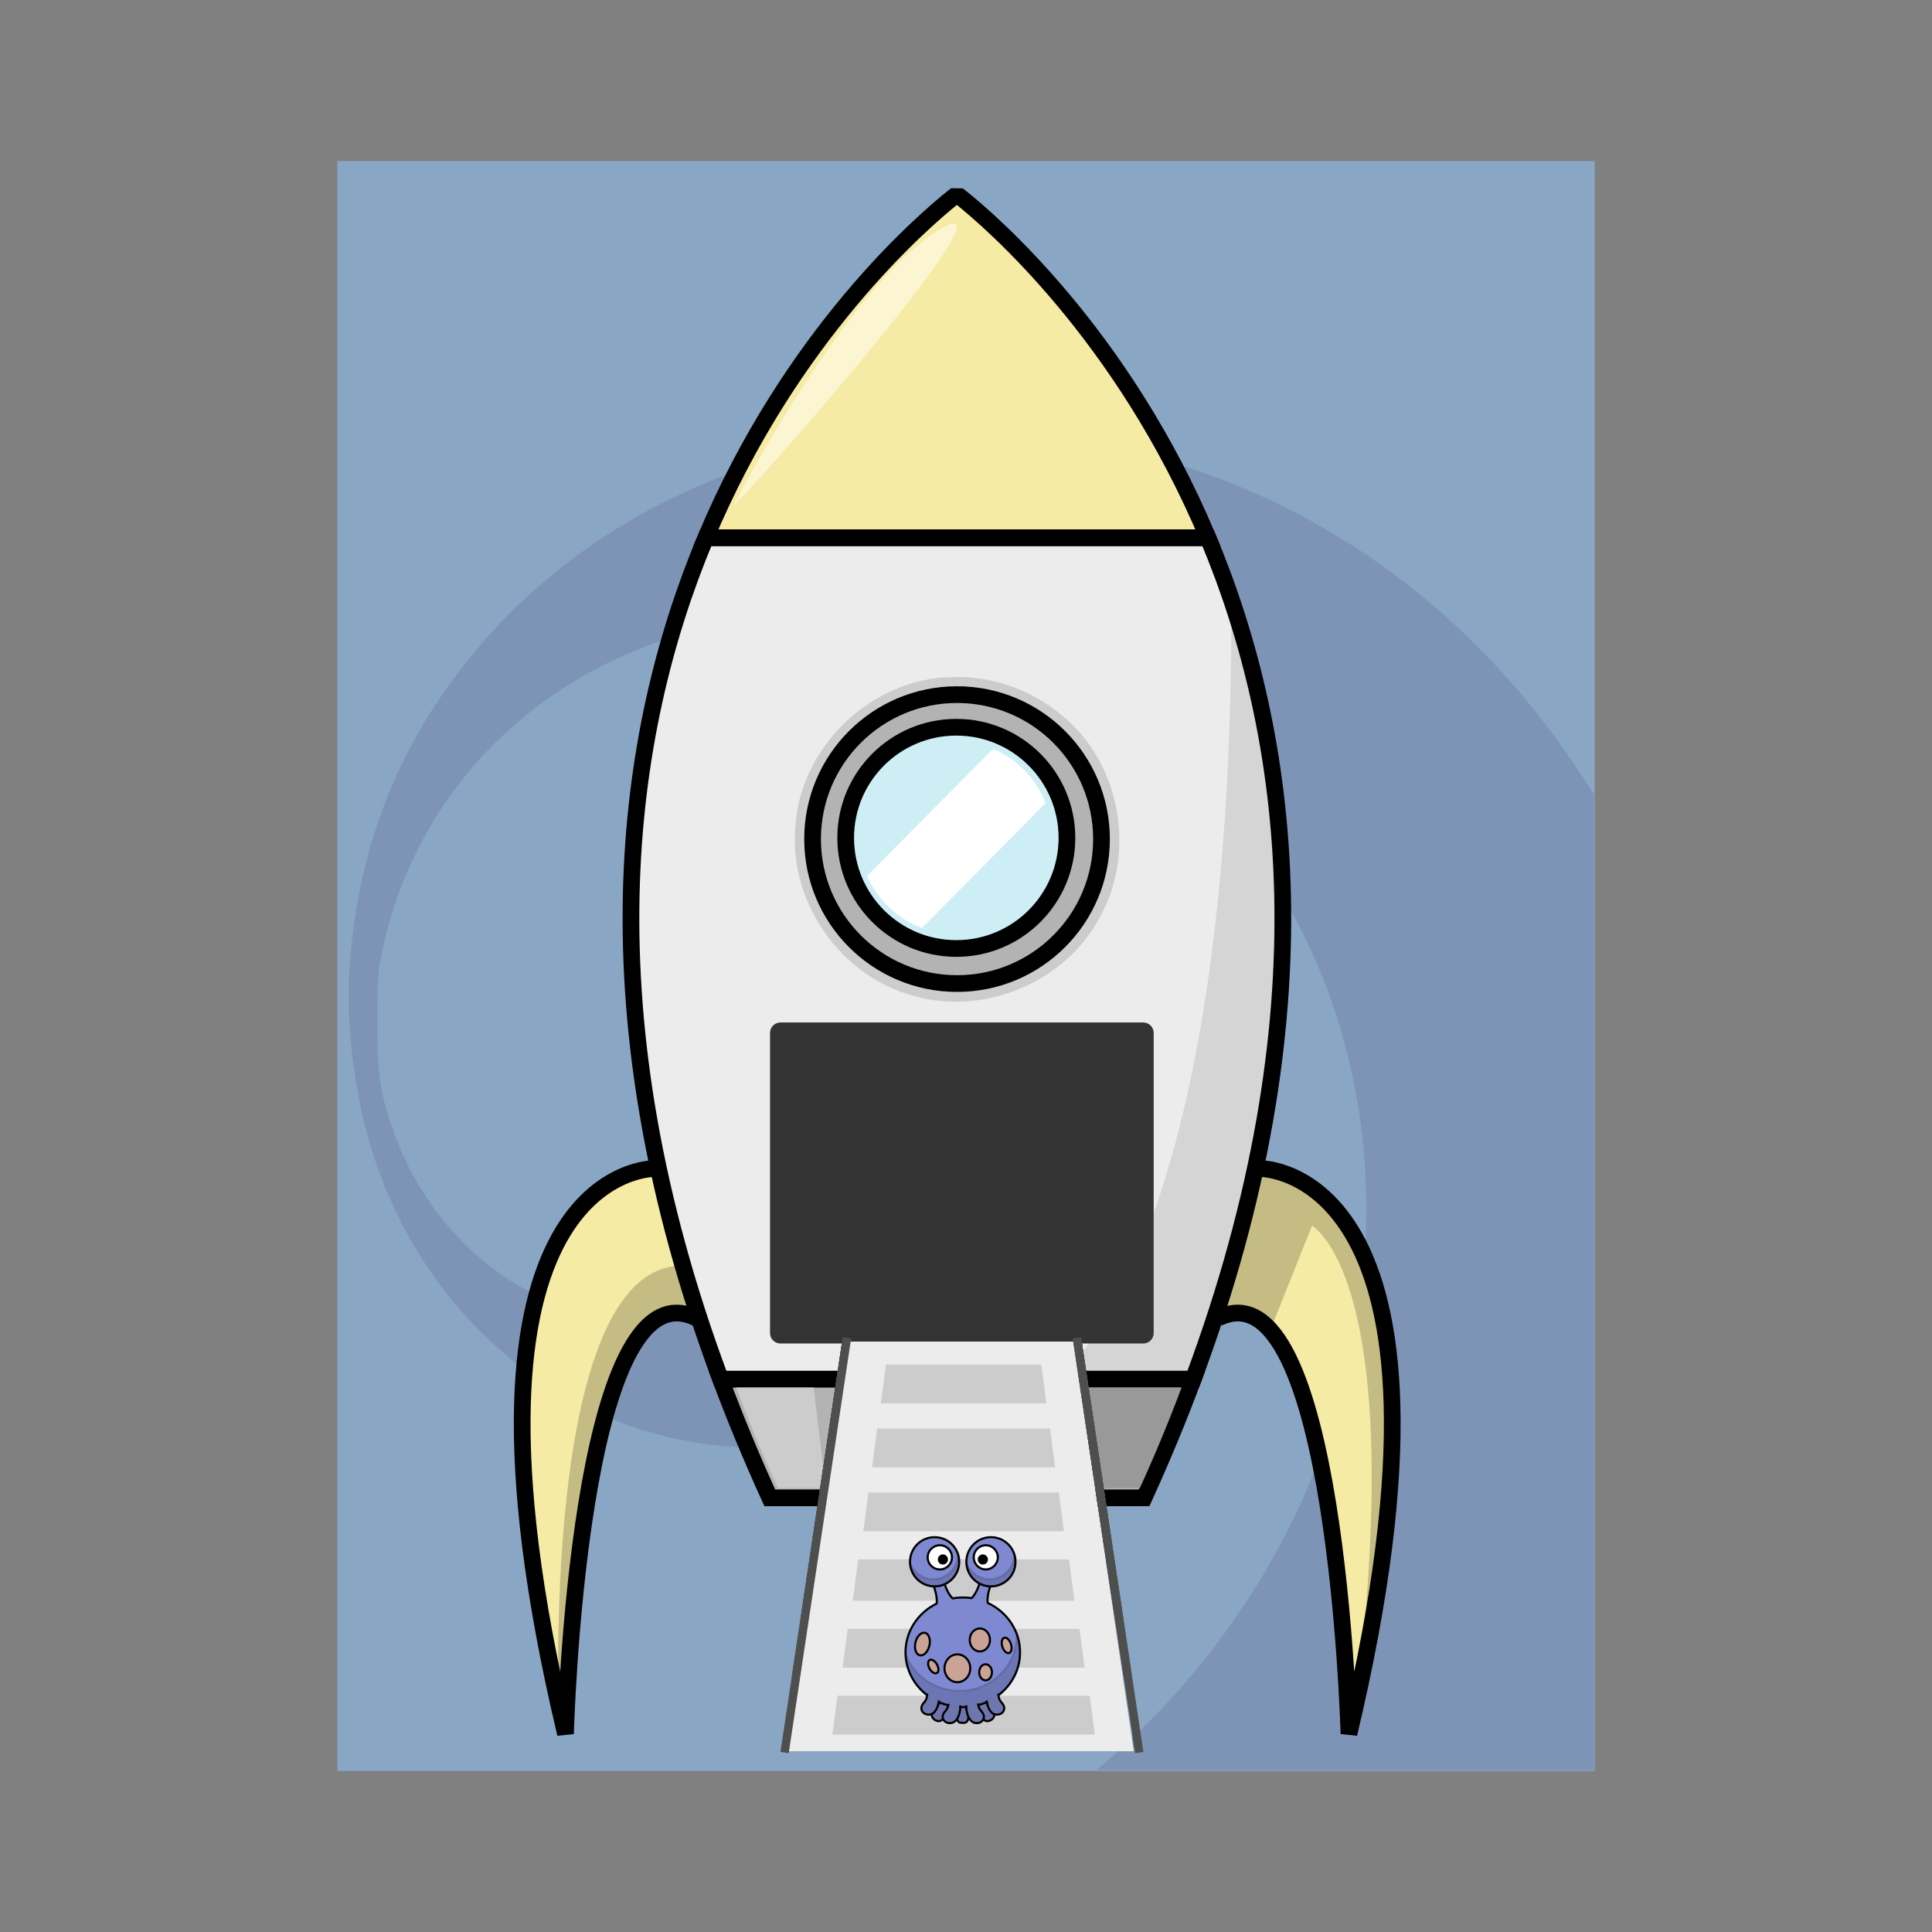 <svg:svg xmlns:dc="http://purl.org/dc/elements/1.1/" xmlns:ns1="http://sodipodi.sourceforge.net/DTD/sodipodi-0.dtd" xmlns:ns2="http://www.inkscape.org/namespaces/inkscape" xmlns:ns3="http://www.w3.org/1999/xlink" xmlns:ns5="http://creativecommons.org/ns#" xmlns:rdf="http://www.w3.org/1999/02/22-rdf-syntax-ns#" xmlns:svg="http://www.w3.org/2000/svg" height="925.333" id="svg4072" version="1.1" viewBox="-161.556 -77.111 925.333 925.333" width="925.333" ns1:docname="rocketeering125.svg" ns2:version="0.48.5 r10040">
    <svg:rect x="-161.556" y="-77.111" width="925.333" height="925.333" fill="#808080" stroke="none"/>
    <svg:defs id="defs4074">
        <ns2:path-effect copytype="single_stretched" effect="skeletal" fuse_tolerance="0" id="path-effect3893" is_visible="true" normal_offset="0" pattern="M 0,5 C 0,2.24 2.24,0 5,0 7.76,0 10,2.24 10,5 10,7.76 7.76,10 5,10 2.24,10 0,7.76 0,5 z" prop_scale="1" prop_units="false" scale_y_rel="false" spacing="0" tang_offset="0" vertical_pattern="false" />
        <ns2:path-effect copytype="single_stretched" effect="skeletal" fuse_tolerance="0" id="path-effect3889" is_visible="true" normal_offset="0" pattern="M 0,5 C 0,2.24 2.24,0 5,0 7.76,0 10,2.24 10,5 10,7.76 7.76,10 5,10 2.24,10 0,7.76 0,5 z" prop_scale="1" prop_units="false" scale_y_rel="false" spacing="0" tang_offset="0" vertical_pattern="false" />
        <svg:linearGradient gradientTransform="translate(166,2145.963)" gradientUnits="userSpaceOnUse" id="linearGradient6648" x1="-170.545" x2="588.545" y1="882.674" y2="1846.31" ns2:collect="always" ns3:href="#linearGradient3993-7" />
        <svg:linearGradient id="linearGradient3993-7" ns2:collect="always">
            <svg:stop id="stop3995-8" offset="0" style="stop-color:#dddddd;stop-opacity:1" />
            <svg:stop id="stop3997-6" offset="1" style="stop-color:#bebebe;stop-opacity:1" />
        </svg:linearGradient>
        <svg:linearGradient gradientTransform="translate(5486,105.963)" gradientUnits="userSpaceOnUse" id="linearGradient6063" x1="-170.545" x2="588.545" y1="882.674" y2="1846.31" ns2:collect="always" ns3:href="#linearGradient3993" />
        <svg:linearGradient id="linearGradient3993" ns2:collect="always">
            <svg:stop id="stop3995" offset="0" style="stop-color:#dddddd;stop-opacity:1" />
            <svg:stop id="stop3997" offset="1" style="stop-color:#bebebe;stop-opacity:1" />
        </svg:linearGradient>
        <svg:linearGradient gradientTransform="translate(1329.831,-1300.701)" gradientUnits="userSpaceOnUse" id="linearGradient4577" x1="-170.545" x2="588.545" y1="882.674" y2="1846.31" ns2:collect="always" ns3:href="#linearGradient3993" />
        <svg:linearGradient gradientTransform="translate(1329.831,-280.701)" gradientUnits="userSpaceOnUse" id="linearGradient4711" x1="-170.545" x2="588.545" y1="882.674" y2="1846.31" ns2:collect="always" ns3:href="#linearGradient3993-7" />
    </svg:defs>
    <ns1:namedview bordercolor="#666666" borderopacity="1.0" fit-margin-bottom="0" fit-margin-left="0" fit-margin-right="0" fit-margin-top="0" id="base" pagecolor="#ffffff" showgrid="false" ns2:current-layer="layer1" ns2:cx="65.31492" ns2:cy="230.3899" ns2:document-units="px" ns2:pageopacity="0.0" ns2:pageshadow="2" ns2:zoom="0.8" />
    <svg:g id="layer1" transform="translate(-158.889,-2234.307)" ns2:groupmode="layer" ns2:label="Layer 1">
        <svg:g id="Background" style="opacity:1" ns2:label="#g3905">
            <svg:rect height="771.111" id="use4825-6-9-8" style="fill:#89a7c4;fill-opacity:1;stroke:none" width="602.222" x="158.889" y="2234.307" />
            <svg:path d="M 529.162,2999.198 C 609.38,2928.923 655.113,2826.629 651.505,2725.545 649.149,2659.519 627.217,2600.573 585.934,2549.307 560.437,2517.645 521.408,2488.922 481.914,2472.757 409.843,2443.258 335.104,2446.602 274.936,2482.02 225.769,2510.962 192.594,2556.628 180.558,2611.935 178.445,2621.645 178.074,2626.759 178.042,2646.656 178,2672.257 179.432,2681.469 186.442,2700.675 198.702,2734.269 223.027,2762.02 253.405,2777.07 274.059,2787.302 292.082,2791.167 314.662,2790.206 331.706,2789.481 340.139,2787.329 354.801,2779.964 376.345,2769.142 391.818,2750.884 398.566,2728.323 406.193,2702.824 399.21,2676.127 381.488,2663.025 377.466,2660.052 377.445,2658.207 381.346,2650.509 388.878,2635.647 407.517,2626.172 429.329,2626.12 440.627,2626.092 447.627,2627.793 459.106,2633.354 471.294,2639.259 479.953,2645.982 486.753,2654.819 511.437,2686.898 515.054,2733.875 495.769,2771.931 476.015,2810.914 443.906,2835.015 396.328,2846.572 389.671,2848.189 368.533,2850.545 360.683,2850.545 268.552,2850.545 190.452,2783.831 170.145,2687.787 164.694,2662.006 163.031,2636.555 165.273,2613.238 169.21,2572.3 180.702,2536.305 200.221,2503.773 261.514,2401.617 383.435,2348.747 512.439,2368.382 610.056,2383.239 695.779,2439.376 753.12,2525.994 L 760.773,2537.554 760.773,2771.272 760.773,3004.989 641.662,3004.989 522.551,3004.989 529.162,2999.198 z" id="path4841-7-0-5" style="fill:#7585ad;fill-opacity:1;stroke:none;opacity:0.546" ns2:connector-curvature="0" />
        </svg:g>
        <svg:g id="RocketShip" style="opacity:1" transform="translate(85.831,2115.836)" ns2:label="#g6011-9-7">
            <svg:g id="g6013-1-4" style="stroke-width:8;stroke-miterlimit:4;stroke-dasharray:none" transform="translate(-1070,-10)">
                <svg:path d="M 1585.148,611.065 C 1585.148,611.065 1692.228,609.735 1627.578,881.785 1627.578,881.785 1621.518,654.625 1564.948,682.635" id="path6015-7-1" style="fill:#f6eba5;fill-opacity:1;fill-rule:evenodd;stroke:#000000;stroke-width:8;stroke-miterlimit:4;stroke-dasharray:none" ns1:nodetypes="css" ns2:connector-curvature="0" />
                <svg:path d="M 1609.938,638.345 1589.738,688.855 1577.618,678.745 1563.468,684.805 1582.668,609.045 1617.008,626.225 C 1617.008,626.225 1676.608,667.635 1630.138,873.705 1657.418,660.565 1608.928,638.345 1609.938,638.345 z" id="path6017-7-8" style="opacity:0.2;fill:#000000;fill-opacity:1;fill-rule:evenodd;stroke-width:8;stroke-miterlimit:4;stroke-dasharray:none" ns1:nodetypes="cccccccc" ns2:connector-curvature="0" />
            </svg:g>
            <svg:g id="g6019-1-5" style="stroke-width:8;stroke-miterlimit:4;stroke-dasharray:none" transform="translate(-1070,-10)">
                <svg:path d="M 1294.768,611.065 C 1294.768,611.065 1187.698,609.735 1252.348,881.785 1252.348,881.785 1258.408,654.625 1314.978,682.635" id="path6021-1-9" style="fill:#f6eba5;fill-opacity:1;fill-rule:evenodd;stroke:#000000;stroke-width:8;stroke-miterlimit:4;stroke-dasharray:none" ns1:nodetypes="css" ns2:connector-curvature="0" />
                <svg:path d="M 1249.318,878.755 C 1249.318,878.755 1239.258,658.395 1307.898,657.535 1315.478,657.445 1314.978,681.775 1314.978,681.775 L 1287.698,687.845 1266.488,754.515 1249.318,878.755 z" id="path6023-5-7" style="opacity:0.2;fill:#000000;fill-opacity:1;fill-rule:evenodd;stroke-width:8;stroke-miterlimit:4;stroke-dasharray:none" ns1:nodetypes="cscccc" ns2:connector-curvature="0" />
            </svg:g>
            <svg:path d="M 249.018,299.035 H 486.398" id="path6025-9-5" style="fill:#ff0000;stroke:#000000;stroke-width:8;stroke-miterlimit:4;stroke-dasharray:none" ns2:connector-curvature="0" />
            <svg:path d="M 350.969,738.75 360.719,871.781 378.906,871.781 388.656,738.75 350.969,738.75 z" id="path6027-7-3" style="fill:#d2ca93;fill-opacity:1;stroke:#000000;stroke-width:8;stroke-linecap:round;stroke-linejoin:round;stroke-miterlimit:4;stroke-dasharray:none" ns2:connector-curvature="0" />
            <svg:g id="g6029-7-8" style="stroke-width:8;stroke-miterlimit:4;stroke-dasharray:none" transform="translate(-1070,-10)">
                <svg:path d="M 1319.531,308.906 C 1280.1,402.834 1261.372,536.943 1326.625,711.938 L 1553,711.938 C 1618.255,536.93 1599.5,402.828 1560.062,308.906 L 1319.531,308.906 z" id="path6031-6-8" style="fill:#ececec;fill-opacity:1;stroke:#000000;stroke-width:8;stroke-miterlimit:4;stroke-dasharray:none" ns2:connector-curvature="0" />
                <svg:path d="M 1571.281,338.531 C 1572.145,613.495 1508.857,693.209 1488.094,711.938 L 1553,711.938 C 1611.678,554.568 1602.417,430.277 1571.281,338.531 z" id="path6033-7-3" style="opacity:0.1;fill:#000000;fill-opacity:1;fill-rule:evenodd;stroke-width:8;stroke-miterlimit:4;stroke-dasharray:none" ns2:connector-curvature="0" />
            </svg:g>
            <svg:path d="M 368.375,135.531 C 353.479,147.384 290.39,201.577 249.531,298.906 L 490.062,298.906 C 449.204,201.601 386.15,147.414 371.25,135.562 L 368.375,135.531 z" id="path6035-3-1" style="fill:#f6eba5;fill-opacity:1;stroke:#000000;stroke-width:8;stroke-miterlimit:4;stroke-dasharray:none" ns2:connector-curvature="0" />
            <svg:path d="M 263.158,282.855 C 263.158,282.855 316.698,178.805 361.138,151.535 405.588,124.255 264.168,284.875 263.158,282.855 z" id="path6037-6-8" style="opacity:0.5;fill:#ffffff;fill-rule:evenodd;stroke-width:8;stroke-miterlimit:4;stroke-dasharray:none" ns2:connector-curvature="0" />
            <svg:g id="g6039-5-9" style="stroke-width:80;stroke-miterlimit:4;stroke-dasharray:none" transform="matrix(0.1,0,0,0.1,186.161,195.759)">
                <svg:path d="M 1818.502,1699.012 C 1432.471,1700.13 1085.398,2030.742 1062.614,2415.729 1030.09,2776.049 1280.633,3134.3 1630.182,3225.788 1969.269,3323.747 2361.398,3158.034 2523.475,2844.258 2696.559,2531.89 2617.316,2105.286 2338.093,1881.128 2194.419,1760.831 2006.866,1692.922 1818.502,1699.012 z M 1837.431,1868.726 C 2153.653,1861.835 2440.455,2136.832 2445.665,2453.901 2459.436,2751.112 2229.836,3035.184 1932.733,3076.309 1659.034,3121.262 1367.097,2956.808 1271.168,2695.104 1166.707,2430.395 1275.698,2097.044 1526.068,1955.216 1620.631,1898.807 1728.043,1869.661 1837.431,1868.726 z" id="path6041-6-6" style="fill:#cccccc;stroke-width:80;stroke-miterlimit:4;stroke-dasharray:none" ns2:connector-curvature="0" />
                <svg:path d="M -233.345,70.494 C -233.345,105.641 -261.838,134.134 -296.985,134.134 -332.132,134.134 -360.624,105.641 -360.624,70.494 -360.624,35.347 -332.132,6.854 -296.985,6.854 -261.838,6.854 -233.345,35.347 -233.345,70.494 z" id="path6043-3-4" style="fill:#b3b3b3;stroke:#000000;stroke-width:7.358;stroke-linecap:round;stroke-miterlimit:4;stroke-dasharray:none" transform="matrix(10.872,0,0,10.872,5065.951,1708.442)" ns1:cx="-296.98486" ns1:cy="70.493912" ns1:rx="63.63961" ns1:ry="63.63961" ns1:type="arc" />
                <svg:path d="M -233.345,70.494 C -233.345,105.641 -261.838,134.134 -296.985,134.134 -332.132,134.134 -360.624,105.641 -360.624,70.494 -360.624,35.347 -332.132,6.854 -296.985,6.854 -261.838,6.854 -233.345,35.347 -233.345,70.494 z" id="path6045-9-3" style="fill:#ceeef6;fill-opacity:1;stroke:#000000;stroke-width:9.608;stroke-linecap:round;stroke-miterlimit:4;stroke-dasharray:none" transform="matrix(8.326,0,0,8.326,4306.354,1882.037)" ns1:cx="-296.98486" ns1:cy="70.493912" ns1:rx="63.63961" ns1:ry="63.63961" ns1:type="arc" />
                <svg:path d="M 1406.737,2651.105 C 1455.609,2765.758 1552.307,2857.458 1669.133,2900.62 1866.161,2701 2065.344,2501.607 2261.023,2301.844 2216.809,2186.051 2123.794,2090.382 2009.41,2042.745 1808.519,2245.532 1607.628,2448.319 1406.737,2651.105 z" id="path6047-4-3" style="fill:#ffffff;stroke-width:80;stroke-miterlimit:4;stroke-dasharray:none" ns2:connector-curvature="0" />
            </svg:g>
            <svg:path d="M 256.625,701.938 C 263.517,720.421 271.347,739.353 280.188,758.75 L 458.781,758.75 459.438,758.75 C 468.278,739.353 476.108,720.421 483,701.938 L 256.625,701.938 z" id="path6049-8-3" style="fill:#b3b3b3;fill-opacity:1;stroke:#000000;stroke-width:8;stroke-miterlimit:4;stroke-dasharray:none" ns2:connector-curvature="0" />
            <svg:path d="M 425.009,705.925 425.009,754.032 456.895,754.032 457.45,754.032 C 464.936,737.607 471.566,721.576 477.402,705.925 L 425.009,705.925 z" id="path6051-1-8" style="fill:#999999;fill-opacity:1;stroke:none" ns2:connector-curvature="0" />
            <svg:path d="M 264.094,705.925 C 269.93,721.576 276.56,737.607 284.046,754.032 L 307.094,754.032 301.193,705.925 264.094,705.925 z" id="path6053-2-6" style="fill:#cccccc;fill-opacity:1;stroke:none" ns2:connector-curvature="0" />
        </svg:g>
        <svg:g id="RampStep1" style="opacity:1" transform="translate(-1780,0)" ns2:label="#g4161">
            <svg:set attributeName="display" begin="0s" dur="2.6s" id="set8017" to="none" />
            <svg:path d="M 2024.875,565.469 2019.719,600.469 2137.562,600.469 2132.406,565.469 2024.875,565.469 z" id="use4139" style="fill:#ececec;fill-opacity:1;stroke:none" transform="translate(158.889,2234.307)" ns2:connector-curvature="0" />
            <svg:path d="M 2201.647,2810.764 2199.2,2829.352 2278.51,2829.352 2276.062,2810.764 z" id="use4143" style="fill:#cccccc;fill-opacity:1;stroke:none" ns1:nodetypes="ccccc" ns2:connector-curvature="0" />
            <svg:path d="M 2022.125,563.438 2021.812,565.406 2016.531,600.469 2020.594,600.469 2025.781,566 2026.062,564.031 2022.125,563.438 z M 2136.188,563.438 2132.25,564.031 2132.531,566 2137.719,600.469 2141.781,600.469 2136.5,565.406 2136.188,563.438 z" id="use4145" style="font-size:medium;font-style:normal;font-variant:normal;font-weight:normal;font-stretch:normal;text-indent:0;text-align:start;text-decoration:none;line-height:normal;letter-spacing:normal;word-spacing:normal;text-transform:none;direction:ltr;block-progression:tb;writing-mode:lr-tb;text-anchor:start;baseline-shift:baseline;color:#000000;fill:#4e4e4e;fill-opacity:1;stroke:none;stroke-width:4;marker:none;visibility:visible;display:inline;overflow:visible;enable-background:accumulate;font-family:Sans;-inkscape-font-specification:Sans" transform="translate(158.889,2234.307)" ns2:connector-curvature="0" />
        </svg:g>
        <svg:g id="RampStep2" style="opacity:1" transform="translate(-1580,0)" ns2:label="#g4166">
            <svg:set attributeName="display" begin="0s" dur="2.7s" id="set8023" to="none" />
            <svg:path d="M 1824.875,565.469 1815,632.312 1942.281,632.312 1932.406,565.469 1824.875,565.469 z" id="use4061" style="fill:#ececec;fill-opacity:1;stroke:none" transform="translate(158.889,2234.307)" ns2:connector-curvature="0" />
            <svg:path d="M 1997.454,2841.391 1995.007,2859.979 2082.703,2859.979 2080.256,2841.391 z" id="use4065" style="fill:#cccccc;fill-opacity:1;stroke:none" ns1:nodetypes="ccccc" ns2:connector-curvature="0" />
            <svg:path d="M 2001.647,2810.764 1999.2,2829.352 2078.51,2829.352 2076.062,2810.764 z" id="use4067" style="fill:#cccccc;fill-opacity:1;stroke:none" ns1:nodetypes="ccccc" ns2:connector-curvature="0" />
            <svg:path d="M 1822.125,563.438 1821.812,565.406 1811.719,632.312 1815.781,632.312 1825.781,566 1826.062,564.031 1822.125,563.438 z M 1936.188,563.438 1932.25,564.031 1932.531,566 1942.531,632.312 1946.594,632.312 1936.5,565.406 1936.188,563.438 z" id="use4069" style="font-size:medium;font-style:normal;font-variant:normal;font-weight:normal;font-stretch:normal;text-indent:0;text-align:start;text-decoration:none;line-height:normal;letter-spacing:normal;word-spacing:normal;text-transform:none;direction:ltr;block-progression:tb;writing-mode:lr-tb;text-anchor:start;baseline-shift:baseline;color:#000000;fill:#4e4e4e;fill-opacity:1;stroke:none;stroke-width:4;marker:none;visibility:visible;display:inline;overflow:visible;enable-background:accumulate;font-family:Sans;-inkscape-font-specification:Sans" transform="translate(158.889,2234.307)" ns2:connector-curvature="0" />
        </svg:g>
        <svg:path d="M 371.139,2646.918 544.889,2646.918 C 547.659,2646.918 549.889,2649.148 549.889,2651.918 L 549.889,2795.668 C 549.889,2798.438 547.659,2800.668 544.889,2800.668 L 371.139,2800.668 C 368.369,2800.668 366.139,2798.438 366.139,2795.668 L 366.139,2651.918 C 366.139,2649.148 368.369,2646.918 371.139,2646.918 z" id="HangarDoor" style="fill:#333333;fill-opacity:1;stroke:none;opacity:1">
            <svg:set attributeName="display" begin="0s" dur="1s" id="set3037" to="none" />
            <svg:animate attributeName="d" begin="1s" dur="1s" from="M 371.139,2786.918 544.889,2786.918 C 547.659,2786.918 549.889,2789.148 549.889,2791.918 L 549.889,2795.668 C 549.889,2798.438 547.659,2800.668 544.889,2800.668 L 371.139,2800.668 C 368.369,2800.668 366.139,2798.438 366.139,2795.668 L 366.139,2791.918 C 366.139,2789.148 368.369,2786.918 371.139,2786.918 z" id="animate3039" to="M 371.139,2646.918 544.889,2646.918 C 547.659,2646.918 549.889,2649.148 549.889,2651.918 L 549.889,2795.668 C 549.889,2798.438 547.659,2800.668 544.889,2800.668 L 371.139,2800.668 C 368.369,2800.668 366.139,2798.438 366.139,2795.668 L 366.139,2651.918 C 366.139,2649.148 368.369,2646.918 371.139,2646.918 z" />
        </svg:path>
        <svg:g id="RampStep3" style="opacity:1" transform="translate(-1400,0)" ns2:label="#g4132">
            <svg:set attributeName="display" begin="0s" dur="2.8s" id="set8033" to="none" />
            <svg:path d="M 1644.875,565.469 1630.531,662.469 1766.75,662.469 1752.406,565.469 1644.875,565.469 z" id="use4013" style="fill:#ececec;fill-opacity:1;stroke:none" transform="translate(158.889,2234.307)" ns2:connector-curvature="0" />
            <svg:path d="M 1813.261,2872.018 1810.813,2890.606 1906.896,2890.606 1904.449,2872.018 1813.261,2872.018 z" id="use4015" style="fill:#cccccc;fill-opacity:1;stroke:none" ns2:connector-curvature="0" />
            <svg:path d="M 1817.454,2841.391 1815.007,2859.979 1902.703,2859.979 1900.256,2841.391 z" id="use4019" style="fill:#cccccc;fill-opacity:1;stroke:none" ns1:nodetypes="ccccc" ns2:connector-curvature="0" />
            <svg:path d="M 1821.647,2810.764 1819.2,2829.352 1898.51,2829.352 1896.062,2810.764 z" id="use4021" style="fill:#cccccc;fill-opacity:1;stroke:none" ns1:nodetypes="ccccc" ns2:connector-curvature="0" />
            <svg:path d="M 1642.125,563.438 1641.812,565.406 1627.188,662.469 1631.25,662.469 1645.781,566 1646.062,564.031 1642.125,563.438 z M 1756.188,563.438 1752.25,564.031 1752.531,566 1767.062,662.469 1771.125,662.469 1756.5,565.406 1756.188,563.438 z" id="use4023" style="font-size:medium;font-style:normal;font-variant:normal;font-weight:normal;font-stretch:normal;text-indent:0;text-align:start;text-decoration:none;line-height:normal;letter-spacing:normal;word-spacing:normal;text-transform:none;direction:ltr;block-progression:tb;writing-mode:lr-tb;text-anchor:start;baseline-shift:baseline;color:#000000;fill:#4e4e4e;fill-opacity:1;stroke:none;stroke-width:4;marker:none;visibility:visible;display:inline;overflow:visible;enable-background:accumulate;font-family:Sans;-inkscape-font-specification:Sans" transform="translate(158.889,2234.307)" ns2:connector-curvature="0" />
        </svg:g>
        <svg:g id="RampStep4" style="opacity:1" transform="translate(-1220,0)" ns2:label="#g4124">
            <svg:set attributeName="display" begin="0s" dur="2.9s" id="set8041" to="none" />
            <svg:path d="M 1464.875,565.469 1445.531,696.281 1591.75,696.281 1572.406,565.469 1464.875,565.469 z" id="use3961" style="fill:#ececec;fill-opacity:1;stroke:none" transform="translate(158.889,2234.307)" ns2:connector-curvature="0" />
            <svg:path d="M 1633.261,2872.018 1630.813,2890.606 1726.896,2890.606 1724.449,2872.018 1633.261,2872.018 z" id="use3963" style="fill:#cccccc;fill-opacity:1;stroke:none" ns2:connector-curvature="0" />
            <svg:path d="M 1628.384,2904.056 1625.77,2923.863 1731.94,2923.863 1729.325,2904.056 1628.384,2904.056 z" id="use3965" style="fill:#cccccc;fill-opacity:1;stroke:none" ns2:connector-curvature="0" />
            <svg:path d="M 1637.454,2841.391 1635.007,2859.979 1722.703,2859.979 1720.256,2841.391 z" id="use3969" style="fill:#cccccc;fill-opacity:1;stroke:none" ns1:nodetypes="ccccc" ns2:connector-curvature="0" />
            <svg:path d="M 1641.647,2810.764 1639.2,2829.352 1718.51,2829.352 1716.062,2810.764 z" id="use3971" style="fill:#cccccc;fill-opacity:1;stroke:none" ns1:nodetypes="ccccc" ns2:connector-curvature="0" />
            <svg:path d="M 1462.125,563.438 1461.812,565.406 1441.812,698.281 1445.875,698.281 1465.781,566 1466.062,564.031 1462.125,563.438 z M 1576.188,563.438 1572.25,564.031 1572.531,566 1592.438,698.281 1596.5,698.281 1576.5,565.406 1576.188,563.438 z" id="use3973" style="font-size:medium;font-style:normal;font-variant:normal;font-weight:normal;font-stretch:normal;text-indent:0;text-align:start;text-decoration:none;line-height:normal;letter-spacing:normal;word-spacing:normal;text-transform:none;direction:ltr;block-progression:tb;writing-mode:lr-tb;text-anchor:start;baseline-shift:baseline;color:#000000;fill:#4e4e4e;fill-opacity:1;stroke:none;stroke-width:4;marker:none;visibility:visible;display:inline;overflow:visible;enable-background:accumulate;font-family:Sans;-inkscape-font-specification:Sans" transform="translate(158.889,2234.307)" ns2:connector-curvature="0" />
        </svg:g>
        <svg:g id="RampStep5" style="opacity:1" transform="translate(-1040,0)" ns2:label="#g4115">
            <svg:set attributeName="display" begin="0s" dur="3.0s" id="set8050" to="none" />
            <svg:path d="M 1284.875,565.469 1261.125,726 1416.156,726 1392.406,565.469 1284.875,565.469 z" id="use3922" style="fill:#ececec;fill-opacity:1;stroke:none" transform="translate(158.889,2234.307)" ns2:connector-curvature="0" />
            <svg:path d="M 1453.261,2872.018 1450.813,2890.606 1546.896,2890.606 1544.449,2872.018 1453.261,2872.018 z" id="use3924" style="fill:#cccccc;fill-opacity:1;stroke:none" ns2:connector-curvature="0" />
            <svg:path d="M 1448.384,2904.056 1445.77,2923.863 1551.94,2923.863 1549.325,2904.056 1448.384,2904.056 z" id="use3926" style="fill:#cccccc;fill-opacity:1;stroke:none" ns2:connector-curvature="0" />
            <svg:path d="M 1443.341,2937.346 1440.894,2955.934 1556.816,2955.934 1554.369,2937.346 1443.341,2937.346 z" id="use3928" style="fill:#cccccc;fill-opacity:1;stroke:none" ns2:connector-curvature="0" />
            <svg:path d="M 1457.454,2841.391 1455.007,2859.979 1542.703,2859.979 1540.256,2841.391 z" id="use3932" style="fill:#cccccc;fill-opacity:1;stroke:none" ns1:nodetypes="ccccc" ns2:connector-curvature="0" />
            <svg:path d="M 1461.647,2810.764 1459.2,2829.352 1538.51,2829.352 1536.062,2810.764 z" id="use3934" style="fill:#cccccc;fill-opacity:1;stroke:none" ns1:nodetypes="ccccc" ns2:connector-curvature="0" />
            <svg:path d="M 1282.125,563.438 1281.812,565.406 1257.656,726 1261.719,726 1285.781,566 1286.062,564.031 1282.125,563.438 z M 1396.188,563.438 1392.25,564.031 1392.531,566 1416.594,726 1420.656,726 1396.5,565.406 1396.188,563.438 z" id="use3936" style="font-size:medium;font-style:normal;font-variant:normal;font-weight:normal;font-stretch:normal;text-indent:0;text-align:start;text-decoration:none;line-height:normal;letter-spacing:normal;word-spacing:normal;text-transform:none;direction:ltr;block-progression:tb;writing-mode:lr-tb;text-anchor:start;baseline-shift:baseline;color:#000000;fill:#4e4e4e;fill-opacity:1;stroke:none;stroke-width:4;marker:none;visibility:visible;display:inline;overflow:visible;enable-background:accumulate;font-family:Sans;-inkscape-font-specification:Sans" transform="translate(158.889,2234.307)" ns2:connector-curvature="0" />
        </svg:g>
        <svg:g id="Ramp" style="opacity:1" transform="translate(-820,0)" ns2:label="#g4105">
            <svg:set attributeName="display" begin="0s" dur="3.1s" id="set8060" to="none" />
            <svg:path d="M 1331.294,2799.773 1360.328,2995.952 1194.724,2995.952 1223.758,2799.773" id="use3087" style="fill:#ececec;fill-opacity:1;stroke:none" ns1:nodetypes="cccc" ns2:connector-curvature="0" />
            <svg:path d="M 1233.261,2872.018 1230.813,2890.606 1326.896,2890.606 1324.449,2872.018 1233.261,2872.018 z" id="path3097" style="fill:#cccccc;fill-opacity:1;stroke:none" ns2:connector-curvature="0" />
            <svg:path d="M 1228.384,2904.056 1225.77,2923.863 1331.94,2923.863 1329.325,2904.056 1228.384,2904.056 z" id="path3099" style="fill:#cccccc;fill-opacity:1;stroke:none" ns2:connector-curvature="0" />
            <svg:path d="M 1223.341,2937.346 1220.894,2955.934 1336.816,2955.934 1334.369,2937.346 1223.341,2937.346 z" id="path3101" style="fill:#cccccc;fill-opacity:1;stroke:none" ns2:connector-curvature="0" />
            <svg:path d="M 1218.446,2969.384 1216.017,2987.972 1341.693,2987.972 1339.264,2969.384 1218.446,2969.384 z" id="path3103" style="fill:#cccccc;fill-opacity:1;stroke:none" ns2:connector-curvature="0" />
            <svg:path d="M 1237.454,2841.391 1235.007,2859.979 1322.703,2859.979 1320.256,2841.391 z" id="path3105" style="fill:#cccccc;fill-opacity:1;stroke:none" ns1:nodetypes="ccccc" ns2:connector-curvature="0" />
            <svg:path d="M 1241.647,2810.764 1239.2,2829.352 1318.51,2829.352 1316.062,2810.764 z" id="path3107" style="fill:#cccccc;fill-opacity:1;stroke:none" ns1:nodetypes="ccccc" ns2:connector-curvature="0" />
            <svg:path d="M 1221.014,2797.744 1220.701,2799.713 1191.42,2994.307 1191.139,2996.275 1195.076,2996.869 1195.389,2994.9 1224.67,2800.307 1224.951,2798.338 1221.014,2797.744 z M 1335.076,2797.744 1331.139,2798.338 1331.42,2800.307 1360.701,2994.9 1361.014,2996.869 1364.951,2996.275 1364.67,2994.307 1335.389,2799.713 1335.076,2797.744 z" id="path3111" style="font-size:medium;font-style:normal;font-variant:normal;font-weight:normal;font-stretch:normal;text-indent:0;text-align:start;text-decoration:none;line-height:normal;letter-spacing:normal;word-spacing:normal;text-transform:none;direction:ltr;block-progression:tb;writing-mode:lr-tb;text-anchor:start;baseline-shift:baseline;color:#000000;fill:#4e4e4e;fill-opacity:1;stroke:none;stroke-width:4;marker:none;visibility:visible;display:inline;overflow:visible;enable-background:accumulate;font-family:Sans;-inkscape-font-specification:Sans" ns2:connector-curvature="0" />
        </svg:g>
        <svg:g id="Alien" style="stroke:#000000;stroke-opacity:1;stroke-width:5.571;stroke-miterlimit:4;stroke-dasharray:none" transform="matrix(0.18,0,0,0.18,610.548,2676.076)" ns2:label="#g4863-8-6">
            <svg:set attributeName="display" begin="0s" dur="5s" id="set93" to="none" />
            <svg:animate attributeName="opacity" begin="5s" dur="0.2s" from="0" id="animate95" to="1" />
            <svg:animateMotion begin="5s" dur="2s" id="animateMotion97" path="m 0,-200   L -1,-190   L 2.3,-180  L 1.2,-161  L -3,-153  L 2.5,-102   L 0.5,-87   L -2,-54   L 3,-21  L 1,-8   L 0,0" repeatCount="1" />
            <svg:g id="g3811-9-2-5-4" style="stroke:#000000;stroke-opacity:1;stroke-width:5.019;stroke-miterlimit:4;stroke-dasharray:none" transform="matrix(1.11,0,0,1.11,-1755.159,865.101)">
                <svg:g id="g3846-4-9-6-3" style="stroke:#000000;stroke-opacity:1;stroke-width:5.019;stroke-miterlimit:4;stroke-dasharray:none" transform="translate(0,-254)">
                    <svg:path d="M 861.61,903.25 C 864.194,908.42 868.503,958.278 887.458,972.925 903.83,985.85 893.49,1002.652 878.842,1003.513 859.025,1005.236 833.176,925.47 836.192,918.146" id="path3726-3-8-3-1-0" style="fill:#7174ab;fill-opacity:1;fill-rule:nonzero;stroke:#000000;stroke-opacity:1;stroke-width:5.019;stroke-miterlimit:4;stroke-dasharray:none" ns1:nodetypes="cccc" ns2:connector-curvature="0" />
                    <svg:path d="M 779.755,903.25 C 776.739,908.42 772.862,958.278 753.906,972.925 737.535,985.85 747.874,1002.652 762.091,1003.513 782.34,1005.236 807.758,925.47 804.742,918.146" id="path3728-1-1-1-3" style="fill:#7174ab;fill-opacity:1;fill-rule:nonzero;stroke:#000000;stroke-opacity:1;stroke-width:5.019;stroke-miterlimit:4;stroke-dasharray:none" ns1:nodetypes="cccc" ns2:connector-curvature="0" />
                    <svg:path d="M 837.484,899.302 C 839.638,904.472 833.176,959.251 834.037,981.223 834.899,1008.795 827.144,1008.795 814.22,1007.072 795.695,1006.21 806.034,933.336 809.912,927.305" id="path3730-2-9-5-0" style="fill:#7174ab;fill-opacity:1;fill-rule:nonzero;stroke:#000000;stroke-opacity:1;stroke-width:5.019;stroke-miterlimit:4;stroke-dasharray:none" ns1:nodetypes="cccc" ns2:connector-curvature="0" />
                </svg:g>
                <svg:path d="M 861.435,415.786 C 861.435,415.786 853.795,443.053 841.1,454.574 834.282,453.517 827.347,453.048 820.176,453.048 811.83,453.048 803.72,453.751 795.726,455.163 782.914,443.642 775.038,416.609 775.038,416.609 L 750.353,425.542 C 750.353,425.542 760.227,451.283 757.171,467.741 712.972,489.487 682.763,533.566 682.763,584.464 682.763,657.111 744.358,715.884 820.176,715.884 895.995,715.884 957.237,657.111 957.237,584.464 957.237,532.394 925.734,487.372 879.891,466.095 876.952,449.756 886.356,424.484 886.356,424.484 L 861.435,415.786 z" id="path3732-9-4-9-9" style="fill:#7e89d1;fill-opacity:1;stroke:#000000;stroke-opacity:1;stroke-width:5.019;stroke-miterlimit:4;stroke-dasharray:none" ns2:connector-curvature="0" />
                <svg:path d="M 739.844,568.833 A 17.105,27.521 13.15 1 1 706.636,560.604 17.105,27.521 13.15 0 1 739.844,568.833 z" id="path3742-3-7-8-2" style="fill:#deaa87;fill-opacity:0.79;stroke:#000000;stroke-opacity:1;stroke-width:5.019;stroke-miterlimit:4;stroke-dasharray:none" ns2:connector-curvature="0" />
                <svg:path d="M 837.926,622.787 A 30.868,33.348 0 0 1 776.19,622.787 30.868,33.348 0 1 1 837.926,622.787 z" id="path3744-9-8-4-5" style="fill:#deaa87;fill-opacity:0.79;stroke:#000000;stroke-opacity:1;stroke-width:5.019;stroke-miterlimit:4;stroke-dasharray:none" ns2:connector-curvature="0" />
                <svg:path d="M 935.608,565.189 A 19.137,10.751 72.26 0 1 915.273,572.124 19.137,10.751 72.26 1 1 935.608,565.189 z" id="path3746-0-4-8-4" style="fill:#deaa87;fill-opacity:0.79;stroke:#000000;stroke-opacity:1;stroke-width:5.019;stroke-miterlimit:4;stroke-dasharray:none" ns2:connector-curvature="0" />
                <svg:path d="M 889.882,633.132 A 15.234,19.219 0 0 1 859.437,633.132 15.234,19.219 0 1 1 889.882,633.132 z" id="path3748-8-5-1-0" style="fill:#deaa87;fill-opacity:0.79;stroke:#000000;stroke-opacity:1;stroke-width:5.019;stroke-miterlimit:4;stroke-dasharray:none" ns2:connector-curvature="0" />
                <svg:path d="M 885.18,554.845 A 24.215,27.471 0 0 1 836.75,554.845 24.215,27.471 0 1 1 885.18,554.845 z" id="path3750-8-0-0-5" style="fill:#deaa87;fill-opacity:0.79;stroke:#000000;stroke-opacity:1;stroke-width:5.019;stroke-miterlimit:4;stroke-dasharray:none" ns2:connector-curvature="0" />
                <svg:path d="M 758.217,613.854 A 17.762,10.137 61.07 0 1 740.714,624.08 17.762,10.137 61.07 1 1 758.217,613.854 z" id="path3752-5-3-3-9" style="fill:#deaa87;fill-opacity:0.79;stroke:#000000;stroke-opacity:1;stroke-width:5.019;stroke-miterlimit:4;stroke-dasharray:none" ns2:connector-curvature="0" />
                <svg:path d="M 811.359,367.47 C 811.359,400.031 785.146,426.479 752.351,426.479 719.907,426.479 693.459,400.031 693.459,367.47 693.459,334.909 719.907,308.461 752.351,308.461 785.146,308.461 811.359,334.909 811.359,367.47 z" id="path3754-0-6-0-4" style="fill:#7e89d1;fill-opacity:1;stroke:#000000;stroke-opacity:1;stroke-width:5.019;stroke-miterlimit:4;stroke-dasharray:none" ns2:connector-curvature="0" />
                <svg:path d="M 794.08,356.773 C 794.08,372.76 781.149,385.808 765.281,385.808 748.824,385.808 735.894,372.76 735.894,356.773 735.894,340.787 748.824,327.856 765.281,327.856 781.149,327.856 794.08,340.787 794.08,356.773 z" id="path3756-9-1-4-6" style="fill:#ffffff;stroke:#000000;stroke-opacity:1;stroke-width:5.019;stroke-miterlimit:4;stroke-dasharray:none" ns2:connector-curvature="0" />
                <svg:path d="M 781.972,361.946 C 781.972,367.235 777.741,371.584 772.098,371.584 766.926,371.584 762.695,367.235 762.695,361.946 762.695,356.656 766.926,352.306 772.098,352.306 777.741,352.306 781.972,356.656 781.972,361.946 z" id="path3758-6-0-4-9" style="fill:#000000;stroke:#000000;stroke-opacity:1;stroke-width:5.019;stroke-miterlimit:4;stroke-dasharray:none" ns2:connector-curvature="0" />
                <svg:path d="M 807.951,347.37 C 807.951,348.31 808.421,349.25 808.421,350.073 808.421,382.634 781.62,409.082 749.294,409.082 723.904,409.082 701.922,392.978 693.694,370.291 694.987,401.677 720.847,426.597 752.703,426.597 785.029,426.597 811.83,400.148 811.83,367.587 811.83,360.535 810.537,353.717 807.951,347.37 z" id="path3760-3-6-4-2" style="opacity:0.14;fill:#000000;fill-opacity:1;stroke:#000000;stroke-opacity:1;stroke-width:5.019;stroke-miterlimit:4;stroke-dasharray:none" ns2:connector-curvature="0" />
                <svg:path d="M 828.639,367.47 C 828.639,400.031 854.852,426.479 887.648,426.479 919.856,426.479 946.657,400.031 946.187,367.47 946.657,334.909 919.856,308.461 887.648,308.461 854.852,308.461 828.639,334.909 828.639,367.47 z" id="path3762-8-3-4-2" style="fill:#7e89d1;fill-opacity:1;stroke:#000000;stroke-opacity:1;stroke-width:5.019;stroke-miterlimit:4;stroke-dasharray:none" ns2:connector-curvature="0" />
                <svg:path d="M 846.271,356.773 C 846.271,372.76 859.202,385.808 875.188,385.808 891.057,385.808 903.987,372.76 903.987,356.773 903.987,340.787 891.057,327.856 875.188,327.856 859.202,327.856 846.271,340.787 846.271,356.773 z" id="path3764-5-2-7-4" style="fill:#ffffff;stroke:#000000;stroke-opacity:1;stroke-width:5.019;stroke-miterlimit:4;stroke-dasharray:none" ns2:connector-curvature="0" />
                <svg:path d="M 858.379,361.946 C 858.379,367.235 862.728,371.584 867.9,371.584 873.425,371.584 877.774,367.235 877.774,361.946 877.774,356.656 873.425,352.306 867.9,352.306 862.728,352.306 858.379,356.656 858.379,361.946 z" id="path3766-6-0-6-7" style="fill:#000000;stroke:#000000;stroke-opacity:1;stroke-width:5.019;stroke-miterlimit:4;stroke-dasharray:none" ns2:connector-curvature="0" />
                <svg:path d="M 943.117,347.37 C 943.117,348.31 943.586,349.25 943.586,350.073 943.586,382.634 916.784,409.082 884.459,409.082 859.069,409.082 837.088,392.978 828.859,370.291 830.152,401.677 856.013,426.597 887.87,426.597 920.194,426.597 946.997,400.148 946.997,367.587 946.997,360.535 945.701,353.717 943.117,347.37 z" id="path3770-1-6-3-7" style="opacity:0.14;fill:#000000;fill-opacity:1;stroke:#000000;stroke-opacity:1;stroke-width:5.019;stroke-miterlimit:4;stroke-dasharray:none" ns2:connector-curvature="0" />
                <svg:path d="M 949.262,539.151 C 949.262,540.874 949.262,543.028 949.262,545.182 949.262,617.559 888.086,676.581 812.263,676.581 752.81,676.581 702.447,640.392 683.19,589.987 686.508,659.779 746.779,715.355 820.448,715.355 896.271,715.355 957.447,656.763 957.447,583.955 957.447,568.446 954.431,552.937 949.262,539.151 z" id="use3842-1-1-1-5" style="opacity:0.14;fill:#000000;fill-opacity:1;stroke:#000000;stroke-opacity:1;stroke-width:5.019;stroke-miterlimit:4;stroke-dasharray:none" ns2:connector-curvature="0" />
                <svg:g id="g3805-5-5-7-4" style="stroke:#000000;stroke-opacity:1;stroke-width:5.019;stroke-miterlimit:4;stroke-dasharray:none">
                    <svg:path d="M 734.812,683.469 C 734.876,690.668 733.111,698.415 726.719,705.312 712.848,720.594 725.431,735.278 740.125,733.75 754.622,732.887 761.684,713.029 762.75,699.875" id="path3811-9-5-5-8" style="fill:#6d77ad;fill-opacity:1;fill-rule:nonzero;stroke:#000000;stroke-opacity:1;stroke-width:5.019;stroke-miterlimit:4;stroke-dasharray:none" ns1:nodetypes="cccc" ns2:connector-curvature="0" />
                    <svg:path d="M 877.344,699.969 C 878.445,713.123 885.538,732.889 900,733.75 914.694,735.278 927.277,720.594 913.406,705.312 907.033,698.435 905.228,690.713 905.281,683.531" id="path3809-8-4-9-1" style="fill:#6d77ad;fill-opacity:1;fill-rule:nonzero;stroke:#000000;stroke-opacity:1;stroke-width:5.019;stroke-miterlimit:4;stroke-dasharray:none" ns1:nodetypes="cccc" ns2:connector-curvature="0" />
                    <svg:path d="M 828.938,711.625 C 826.533,721.332 832.703,753.107 851.562,754.094 865.786,755.739 878.723,741.031 864.5,725.75 859.066,719.885 856.995,713.417 856.594,707.188" id="path3807-4-7-6-2" style="fill:#6d77ad;fill-opacity:1;fill-rule:nonzero;stroke:#000000;stroke-opacity:1;stroke-width:5.019;stroke-miterlimit:4;stroke-dasharray:none" ns1:nodetypes="cccc" ns2:connector-curvature="0" />
                    <svg:path d="M 785.812,707.75 C 785.324,713.804 783.239,720.063 777.969,725.75 763.745,741.031 776.683,755.739 790.906,754.094 809.707,753.11 815.906,721.533 813.562,711.719" id="path3734-8-6-2-8" style="fill:#6d77ad;fill-opacity:1;fill-rule:nonzero;stroke:#000000;stroke-opacity:1;stroke-width:5.019;stroke-miterlimit:4;stroke-dasharray:none" ns1:nodetypes="cccc" ns2:connector-curvature="0" />
                </svg:g>
            </svg:g>
        </svg:g>
    </svg:g>
</svg:svg>